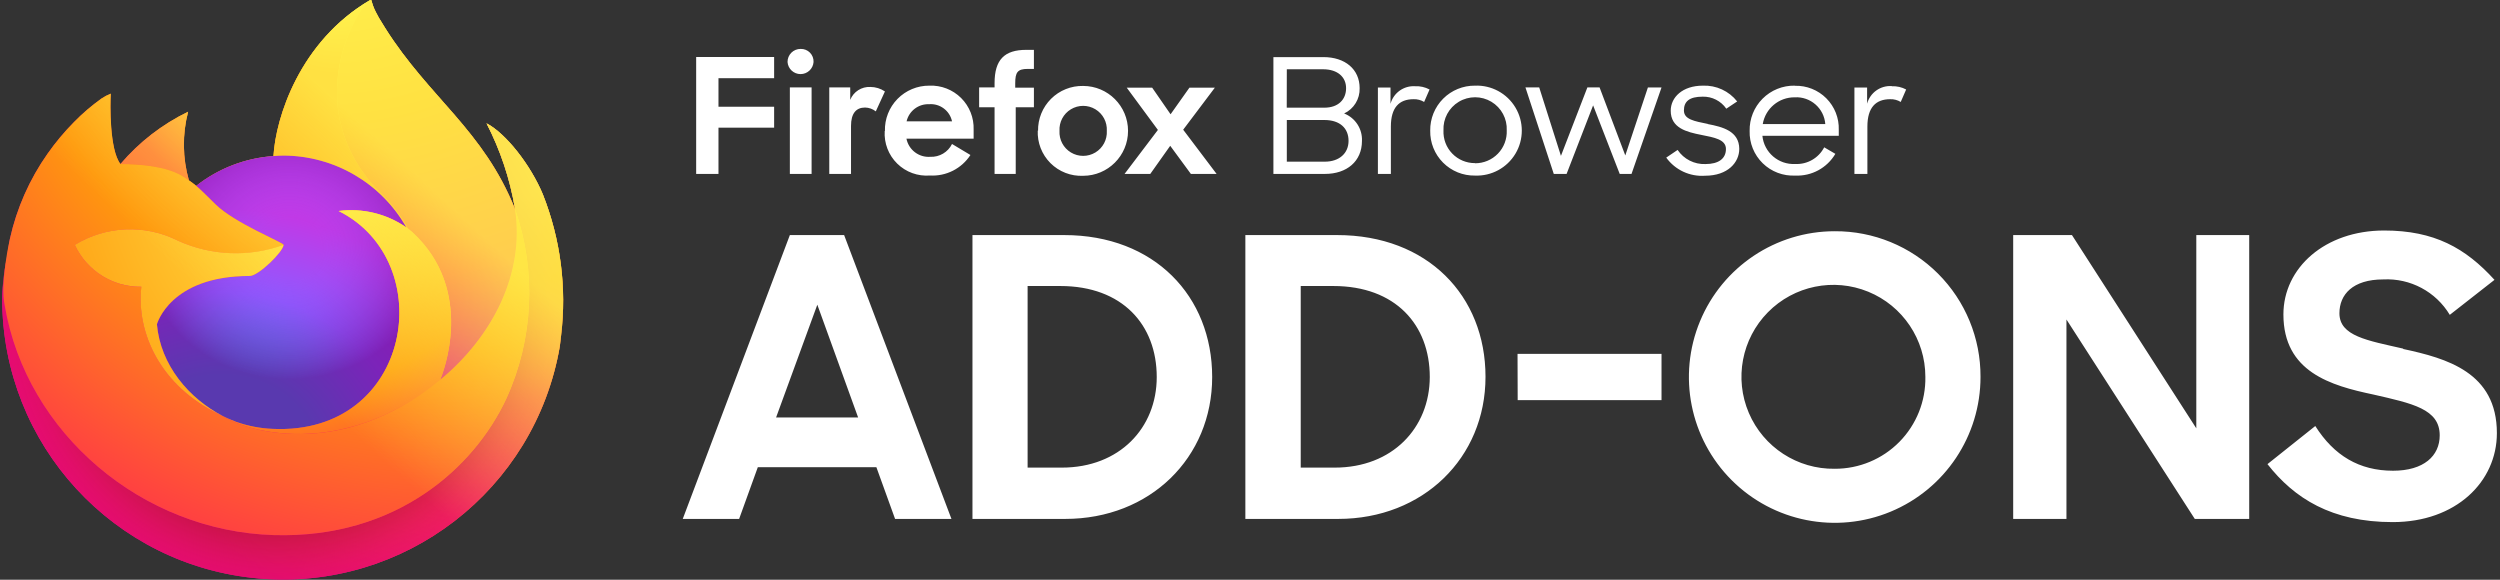 <?xml version="1.0" encoding="UTF-8"?>
<svg width="345px" height="80px" viewBox="0 0 345 80" version="1.1" xmlns="http://www.w3.org/2000/svg" xmlns:xlink="http://www.w3.org/1999/xlink">
    <rect x="0" y="0" width="345" height="80" fill="#333333" stroke="none"/>
    <title>FirefoxAMO</title>
    <defs>
        <linearGradient x1="87.25%" y1="15.5%" x2="9.4%" y2="93.1%" id="linearGradient-1">
            <stop stop-color="#FFF44F" offset="5%"></stop>
            <stop stop-color="#FF980E" offset="37%"></stop>
            <stop stop-color="#FF3647" offset="53%"></stop>
            <stop stop-color="#E31587" offset="70%"></stop>
        </linearGradient>
        <radialGradient cx="87.72%" cy="0%" fx="87.72%" fy="0%" r="125.932%" gradientTransform="translate(0.877,0),scale(0.813,1),translate(-0.877,-0)" id="radialGradient-2">
            <stop stop-color="#FFBD4F" offset="13%"></stop>
            <stop stop-color="#FF980E" offset="28%"></stop>
            <stop stop-color="#FF3750" offset="47%"></stop>
            <stop stop-color="#EB0878" offset="78%"></stop>
            <stop stop-color="#E50080" offset="86%"></stop>
        </radialGradient>
        <radialGradient cx="49%" cy="40%" fx="49%" fy="40%" r="129.081%" gradientTransform="translate(0.49,0.4),scale(0.813,1),translate(-0.49,-0.4)" id="radialGradient-3">
            <stop stop-color="#960E18" offset="30%"></stop>
            <stop stop-color="#B11927" stop-opacity="0.74" offset="35%"></stop>
            <stop stop-color="#DB293D" stop-opacity="0.34" offset="43%"></stop>
            <stop stop-color="#F5334B" stop-opacity="0.09" offset="50%"></stop>
            <stop stop-color="#FF3750" stop-opacity="0" offset="53%"></stop>
        </radialGradient>
        <radialGradient cx="48%" cy="-12%" fx="48%" fy="-12%" r="140%" gradientTransform="translate(0.48,-0.12),scale(1,0.589),translate(-0.48,0.12)" id="radialGradient-4">
            <stop stop-color="#FFF44F" offset="13%"></stop>
            <stop stop-color="#FF980E" offset="53%"></stop>
        </radialGradient>
        <radialGradient cx="22.76%" cy="110.11%" fx="22.76%" fy="110.11%" r="100%" gradientTransform="translate(0.228,1.101),scale(1,0.912),translate(-0.228,-1.101)" id="radialGradient-5">
            <stop stop-color="#3A8EE6" offset="35%"></stop>
            <stop stop-color="#9059FF" offset="67%"></stop>
            <stop stop-color="#C139E6" offset="100%"></stop>
        </radialGradient>
        <radialGradient cx="46.8%" cy="33%" fx="46.8%" fy="33%" r="53.1%" gradientTransform="translate(0.468,0.33),scale(1,0.912),translate(-0.468,-0.33)" id="radialGradient-6">
            <stop stop-color="#9059FF" stop-opacity="0" offset="21%"></stop>
            <stop stop-color="#6E008B" stop-opacity="0.6" offset="97%"></stop>
        </radialGradient>
        <radialGradient cx="210%" cy="-100%" fx="210%" fy="-100%" r="290%" gradientTransform="translate(2.1,-1),scale(1,0.996),translate(-2.1,1)" id="radialGradient-7">
            <stop stop-color="#FFE226" offset="10%"></stop>
            <stop stop-color="#FF7139" offset="79%"></stop>
        </radialGradient>
        <radialGradient cx="84%" cy="-41%" fx="84%" fy="-41%" r="214.401%" gradientTransform="translate(0.84,-0.41),scale(0.84,1),translate(-0.84,0.41)" id="radialGradient-8">
            <stop stop-color="#FFF44F" offset="11%"></stop>
            <stop stop-color="#FF980E" offset="46%"></stop>
            <stop stop-color="#FF3647" offset="72%"></stop>
            <stop stop-color="#E31587" offset="90%"></stop>
        </radialGradient>
        <radialGradient cx="15.613%" cy="-18.934%" fx="15.613%" fy="-18.934%" r="346.225%" gradientTransform="translate(0.156,-0.189),scale(1,0.474),rotate(83.955),translate(-0.156,0.189)" id="radialGradient-9">
            <stop stop-color="#FFF44F" offset="0%"></stop>
            <stop stop-color="#FF980E" offset="30%"></stop>
            <stop stop-color="#FF3647" offset="57%"></stop>
            <stop stop-color="#E31587" offset="74%"></stop>
        </radialGradient>
        <radialGradient cx="18.9%" cy="-42.5%" fx="18.9%" fy="-42.5%" r="242.944%" gradientTransform="translate(0.189,-0.425),scale(0.981,1),translate(-0.189,0.425)" id="radialGradient-10">
            <stop stop-color="#FFF44F" offset="14%"></stop>
            <stop stop-color="#FF980E" offset="48%"></stop>
            <stop stop-color="#FF3647" offset="66%"></stop>
            <stop stop-color="#E31587" offset="90%"></stop>
        </radialGradient>
        <radialGradient cx="159.3%" cy="-44.72%" fx="159.3%" fy="-44.72%" r="349.625%" gradientTransform="translate(1.593,-0.447),scale(0.896,1),translate(-1.593,0.447)" id="radialGradient-11">
            <stop stop-color="#FFF44F" offset="9%"></stop>
            <stop stop-color="#FF980E" offset="63%"></stop>
        </radialGradient>
        <linearGradient x1="80%" y1="14%" x2="18%" y2="84%" id="linearGradient-12">
            <stop stop-color="#FFF44F" stop-opacity="0.8" offset="17%"></stop>
            <stop stop-color="#FFF44F" stop-opacity="0" offset="60%"></stop>
        </linearGradient>
    </defs>
    <g id="Page-1" stroke="none" stroke-width="1" fill="none" fill-rule="evenodd">
        <g id="FirefoxAMO" fill-rule="nonzero">
            <path d="M74.916,26.831 C73.232,22.779 69.816,18.404 67.141,17.021 C69.049,20.716 70.373,24.685 71.066,28.785 L71.073,28.85 C66.691,17.925 59.26,13.52 53.191,3.928 C52.878,3.439 52.573,2.944 52.278,2.444 C52.126,2.183 51.983,1.916 51.851,1.644 C51.599,1.157 51.405,0.641 51.273,0.109 C51.273,0.058 51.235,0.015 51.185,0.009 C51.161,0.002 51.136,0.002 51.112,0.009 C51.107,0.009 51.099,0.018 51.093,0.02 C51.087,0.022 51.074,0.031 51.065,0.035 L51.08,0.009 C41.345,5.709 38.042,16.261 37.738,21.539 C33.85,21.806 30.133,23.239 27.072,25.65 C26.753,25.379 26.419,25.126 26.072,24.892 C25.189,21.801 25.151,18.53 25.963,15.419 C22.388,17.151 19.211,19.606 16.634,22.629 L16.616,22.629 C15.08,20.682 15.188,14.262 15.276,12.921 C14.822,13.104 14.388,13.334 13.982,13.608 C12.626,14.576 11.358,15.662 10.194,16.853 C8.867,18.198 7.655,19.652 6.571,21.2 L6.571,21.206 L6.571,21.199 C4.079,24.732 2.312,28.723 1.371,32.942 L1.319,33.198 C1.176,34.002 1.049,34.809 0.938,35.618 C0.938,35.647 0.932,35.674 0.929,35.703 C0.59,37.466 0.38,39.252 0.3,41.046 L0.3,41.246 C0.318,61.364 15.724,78.124 35.77,79.831 C55.815,81.538 73.835,67.625 77.254,47.8 C77.319,47.3 77.372,46.805 77.43,46.3 C78.228,39.702 77.364,33.01 74.916,26.831 L74.916,26.831 Z M30.246,57.169 C30.427,57.256 30.597,57.35 30.783,57.433 L30.81,57.45 C30.622,57.36 30.434,57.266 30.246,57.169 L30.246,57.169 Z" id="shape-base" fill="url(#linearGradient-1)"></path>
            <path d="M74.916,26.831 C73.232,22.779 69.816,18.404 67.141,17.021 C69.049,20.716 70.373,24.685 71.066,28.785 L71.066,28.822 L71.073,28.863 C74.06,37.411 73.628,46.784 69.867,55.021 C65.425,64.552 54.673,74.321 37.843,73.846 C19.658,73.331 3.643,59.837 0.649,42.163 C0.104,39.376 0.649,37.963 0.923,35.698 C0.549,37.457 0.341,39.248 0.3,41.046 L0.3,41.246 C0.318,61.364 15.724,78.124 35.77,79.831 C55.815,81.538 73.835,67.625 77.254,47.8 C77.319,47.3 77.372,46.805 77.43,46.3 C78.228,39.702 77.364,33.01 74.916,26.831 Z" id="body-outer-ring" fill="url(#radialGradient-2)"></path>
            <path d="M74.916,26.831 C73.232,22.779 69.816,18.404 67.141,17.021 C69.049,20.716 70.373,24.685 71.066,28.785 L71.066,28.822 L71.073,28.863 C74.06,37.411 73.628,46.784 69.867,55.021 C65.425,64.552 54.673,74.321 37.843,73.846 C19.658,73.331 3.643,59.837 0.649,42.163 C0.104,39.376 0.649,37.963 0.923,35.698 C0.549,37.457 0.341,39.248 0.3,41.046 L0.3,41.246 C0.318,61.364 15.724,78.124 35.77,79.831 C55.815,81.538 73.835,67.625 77.254,47.8 C77.319,47.3 77.372,46.805 77.43,46.3 C78.228,39.702 77.364,33.01 74.916,26.831 Z" id="body-outer-ring-shadow" fill="url(#radialGradient-3)"></path>
            <path d="M56.082,31.387 C56.166,31.446 56.244,31.505 56.323,31.564 C55.349,29.838 54.138,28.257 52.723,26.869 C40.677,14.821 49.566,0.746 51.065,0.031 L51.08,0.009 C41.345,5.709 38.042,16.261 37.738,21.539 C38.19,21.508 38.638,21.47 39.1,21.47 C46.132,21.483 52.615,25.269 56.082,31.387 L56.082,31.387 Z" id="tail-tip" fill="url(#radialGradient-4)"></path>
            <path d="M39.125,33.793 C39.061,34.757 35.655,38.082 34.464,38.082 C23.443,38.082 21.654,44.749 21.654,44.749 C22.142,50.363 26.054,54.987 30.783,57.433 C30.998,57.543 31.216,57.647 31.437,57.745 C31.816,57.913 32.196,58.068 32.575,58.211 C34.198,58.785 35.898,59.113 37.618,59.184 C56.935,60.09 60.677,36.084 46.737,29.118 C50.026,28.69 53.356,29.499 56.082,31.387 C52.615,25.269 46.132,21.483 39.1,21.47 C38.64,21.47 38.19,21.508 37.738,21.539 C33.85,21.806 30.133,23.239 27.072,25.65 C27.663,26.15 28.33,26.818 29.735,28.203 C32.365,30.794 39.11,33.478 39.125,33.793 L39.125,33.793 Z" id="globe-base" fill="url(#radialGradient-5)"></path>
            <path d="M39.125,33.793 C39.061,34.757 35.655,38.082 34.464,38.082 C23.443,38.082 21.654,44.749 21.654,44.749 C22.142,50.363 26.054,54.987 30.783,57.433 C30.998,57.543 31.216,57.647 31.437,57.745 C31.816,57.913 32.196,58.068 32.575,58.211 C34.198,58.785 35.898,59.113 37.618,59.184 C56.935,60.09 60.677,36.084 46.737,29.118 C50.026,28.69 53.356,29.499 56.082,31.387 C52.615,25.269 46.132,21.483 39.1,21.47 C38.64,21.47 38.19,21.508 37.738,21.539 C33.85,21.806 30.133,23.239 27.072,25.65 C27.663,26.15 28.33,26.818 29.735,28.203 C32.365,30.794 39.11,33.478 39.125,33.793 L39.125,33.793 Z" id="globe-shadow" fill="url(#radialGradient-6)"></path>
            <path d="M25.265,24.361 C25.535,24.533 25.802,24.71 26.065,24.892 C25.182,21.801 25.144,18.53 25.956,15.419 C22.381,17.151 19.204,19.606 16.627,22.629 C16.816,22.624 22.438,22.523 25.265,24.361 L25.265,24.361 Z" id="ear" fill="url(#radialGradient-7)"></path>
            <path d="M0.654,42.163 C3.645,59.837 19.663,73.331 37.848,73.846 C54.678,74.322 65.43,64.552 69.872,55.021 C73.633,46.784 74.065,37.411 71.078,28.863 L71.078,28.826 C71.078,28.797 71.072,28.78 71.078,28.789 L71.085,28.854 C72.46,37.831 67.894,46.528 60.756,52.409 L60.734,52.459 C46.826,63.786 33.516,59.293 30.822,57.459 C30.634,57.369 30.446,57.275 30.258,57.178 C22.149,53.302 18.799,45.914 19.517,39.578 C15.584,39.636 11.987,37.373 10.336,33.803 C14.664,31.151 20.058,30.935 24.585,33.231 C29.175,35.315 34.398,35.52 39.137,33.803 C39.122,33.488 32.377,30.803 29.747,28.213 C28.342,26.828 27.675,26.161 27.084,25.66 C26.765,25.389 26.431,25.136 26.084,24.902 C25.819,24.723 25.552,24.546 25.284,24.371 C22.457,22.533 16.835,22.634 16.649,22.639 L16.631,22.639 C15.095,20.692 15.203,14.272 15.291,12.931 C14.837,13.114 14.403,13.344 13.997,13.618 C12.641,14.586 11.373,15.672 10.209,16.863 C8.877,18.205 7.66,19.655 6.571,21.2 L6.571,21.206 L6.571,21.199 C4.079,24.732 2.312,28.723 1.371,32.942 C1.352,33.021 -0.025,39.041 0.654,42.163 Z" id="body" fill="url(#radialGradient-8)"></path>
            <path d="M52.725,26.869 C54.14,28.259 55.352,29.841 56.325,31.569 C56.526,31.719 56.72,31.877 56.906,32.045 C65.693,40.145 61.089,51.595 60.746,52.41 C67.884,46.529 72.446,37.832 71.075,28.855 C66.691,17.925 59.26,13.52 53.191,3.928 C52.878,3.439 52.573,2.944 52.278,2.444 C52.126,2.183 51.983,1.916 51.851,1.644 C51.599,1.157 51.405,0.641 51.273,0.109 C51.273,0.058 51.235,0.015 51.185,0.009 C51.161,0.002 51.136,0.002 51.112,0.009 C51.107,0.009 51.099,0.018 51.093,0.02 C51.087,0.022 51.074,0.031 51.065,0.035 C49.566,0.746 40.677,14.821 52.725,26.869 Z" id="tail-flame" fill="url(#radialGradient-9)"></path>
            <path d="M56.9,32.04 C56.714,31.872 56.52,31.714 56.319,31.564 C56.24,31.505 56.162,31.446 56.078,31.387 C53.352,29.499 50.022,28.69 46.733,29.118 C60.673,36.088 56.933,60.09 37.614,59.184 C35.894,59.113 34.194,58.785 32.571,58.211 C32.192,58.069 31.812,57.914 31.433,57.745 C31.212,57.646 30.994,57.542 30.779,57.433 L30.806,57.45 C33.5,59.289 46.806,63.782 60.718,52.45 L60.74,52.4 C61.087,51.59 65.691,40.137 56.9,32.04 L56.9,32.04 Z" id="tail-small" fill="url(#radialGradient-10)"></path>
            <path d="M21.654,44.749 C21.654,44.749 23.443,38.082 34.464,38.082 C35.655,38.082 39.064,34.757 39.125,33.793 C34.386,35.51 29.163,35.305 24.573,33.221 C20.046,30.925 14.652,31.141 10.324,33.793 C11.975,37.363 15.572,39.626 19.505,39.568 C18.787,45.905 22.137,53.293 30.246,57.168 C30.427,57.255 30.597,57.349 30.783,57.432 C26.05,54.987 22.142,50.363 21.654,44.749 Z" id="cheek-tufts" fill="url(#radialGradient-11)"></path>
            <path d="M74.916,26.831 C73.232,22.779 69.816,18.404 67.141,17.021 C69.049,20.716 70.373,24.685 71.066,28.785 L71.073,28.85 C66.691,17.925 59.26,13.52 53.191,3.928 C52.878,3.439 52.573,2.944 52.278,2.444 C52.126,2.183 51.983,1.916 51.851,1.644 C51.599,1.157 51.405,0.641 51.273,0.109 C51.273,0.058 51.235,0.015 51.185,0.009 C51.161,0.002 51.136,0.002 51.112,0.009 C51.107,0.009 51.099,0.018 51.093,0.02 C51.087,0.022 51.074,0.031 51.065,0.035 L51.08,0.009 C41.345,5.709 38.042,16.261 37.738,21.539 C38.19,21.508 38.638,21.47 39.1,21.47 C46.132,21.483 52.615,25.269 56.082,31.387 C53.356,29.499 50.026,28.69 46.737,29.118 C60.677,36.088 56.937,60.09 37.618,59.184 C35.898,59.113 34.198,58.785 32.575,58.211 C32.196,58.069 31.816,57.914 31.437,57.745 C31.216,57.646 30.998,57.542 30.783,57.433 L30.81,57.45 C30.622,57.36 30.434,57.266 30.246,57.169 C30.427,57.256 30.597,57.35 30.783,57.433 C26.05,54.987 22.142,50.363 21.654,44.749 C21.654,44.749 23.443,38.082 34.464,38.082 C35.655,38.082 39.064,34.757 39.125,33.793 C39.11,33.478 32.365,30.793 29.735,28.203 C28.33,26.818 27.663,26.151 27.072,25.65 C26.753,25.379 26.419,25.126 26.072,24.892 C25.189,21.801 25.151,18.53 25.963,15.419 C22.388,17.151 19.211,19.606 16.634,22.629 L16.616,22.629 C15.08,20.682 15.188,14.262 15.276,12.921 C14.822,13.104 14.388,13.334 13.982,13.608 C12.626,14.576 11.358,15.662 10.194,16.853 C8.867,18.198 7.655,19.652 6.571,21.2 L6.571,21.206 L6.571,21.199 C4.079,24.732 2.312,28.723 1.371,32.942 L1.319,33.198 C1.246,33.539 0.919,35.271 0.872,35.643 C0.872,35.671 0.872,35.614 0.872,35.643 C0.573,37.431 0.382,39.235 0.3,41.046 L0.3,41.246 C0.318,61.364 15.724,78.124 35.77,79.831 C55.815,81.538 73.835,67.625 77.254,47.8 C77.319,47.3 77.372,46.805 77.43,46.3 C78.228,39.702 77.364,33.01 74.916,26.831 L74.916,26.831 Z" id="overlay-yellow" fill="url(#linearGradient-12)"></path>
            <path d="M96.07,7.87 L106.83,7.87 L106.83,10.79 L99.15,10.79 L99.15,14.73 L106.83,14.73 L106.83,17.62 L99.15,17.62 L99.15,24 L96.07,24 L96.07,7.87 Z M110.49,6.75 C110.972,6.736 111.437,6.923 111.775,7.266 C112.113,7.61 112.292,8.079 112.27,8.56 C112.2,9.499 111.417,10.226 110.475,10.226 C109.533,10.226 108.75,9.499 108.68,8.56 C108.675,8.078 108.864,7.615 109.204,7.274 C109.545,6.934 110.008,6.745 110.49,6.75 L110.49,6.75 Z M109,12.06 L112,12.06 L112,24 L109,24 L109,12.06 Z M120.86,15.37 C120.438,15.036 119.918,14.849 119.38,14.84 C118.15,14.84 117.44,15.64 117.44,17.38 L117.44,24 L114.44,24 L114.44,12.06 L117.33,12.06 L117.33,13.78 C117.785,12.652 118.905,11.937 120.12,12 C120.834,12.003 121.53,12.219 122.12,12.62 L120.86,15.37 Z M122.12,18.08 C122.074,16.429 122.701,14.829 123.856,13.649 C125.012,12.469 126.598,11.809 128.25,11.82 C129.883,11.752 131.471,12.368 132.631,13.521 C133.79,14.673 134.417,16.256 134.36,17.89 L134.36,19.14 L125.09,19.14 C125.399,20.684 126.81,21.756 128.38,21.64 C129.642,21.696 130.819,21.002 131.38,19.87 L133.92,21.39 C132.701,23.265 130.573,24.345 128.34,24.22 C126.664,24.354 125.013,23.754 123.814,22.576 C122.615,21.398 121.986,19.758 122.09,18.08 L122.12,18.08 Z M125.12,16.74 L131.38,16.74 C131.064,15.27 129.709,14.261 128.21,14.38 C126.745,14.322 125.444,15.312 125.11,16.74 L125.12,16.74 Z M135.12,12.06 L137.25,12.06 L137.25,11.47 C137.25,8.23 138.62,6.88 141.62,6.88 L142.68,6.88 L142.68,9.51 L141.82,9.51 C140.41,9.51 140.1,9.99 140.1,11.51 L140.1,12.1 L142.68,12.1 L142.68,14.8 L140.17,14.8 L140.17,24 L137.25,24 L137.25,14.8 L135.12,14.8 L135.12,12.06 Z M143.25,18.06 C143.223,16.404 143.87,14.808 145.043,13.639 C146.216,12.469 147.814,11.827 149.47,11.86 C152.894,11.86 155.67,14.636 155.67,18.06 C155.67,21.484 152.894,24.26 149.47,24.26 C147.788,24.335 146.152,23.699 144.961,22.509 C143.771,21.318 143.135,19.682 143.21,18 L143.25,18.06 Z M152.74,18.06 C152.807,16.85 152.2,15.703 151.162,15.078 C150.124,14.453 148.826,14.453 147.788,15.078 C146.75,15.703 146.143,16.85 146.21,18.06 C146.143,19.27 146.75,20.417 147.788,21.042 C148.826,21.667 150.124,21.667 151.162,21.042 C152.2,20.417 152.807,19.27 152.74,18.06 L152.74,18.06 Z M159.79,17.93 L155.49,12.1 L159,12.1 L161.54,15.77 L164.14,12.1 L167.65,12.1 L163.28,17.9 L167.89,24 L164.34,24 L161.49,20.12 L158.74,24 L155.19,24 L159.79,17.93 Z M185.49,15.66 C186.835,15.027 187.676,13.656 187.63,12.17 C187.63,9.56 185.63,7.88 182.63,7.88 L175.73,7.88 L175.73,24 L182.85,24 C185.85,24 187.95,22.27 187.95,19.45 C188.026,17.79 187.037,16.266 185.49,15.66 L185.49,15.66 Z M177.58,9.56 L182.58,9.56 C184.58,9.56 185.76,10.62 185.76,12.17 C185.76,13.72 184.7,14.86 182.76,14.86 L177.57,14.86 L177.58,9.56 Z M182.83,22.31 L177.58,22.31 L177.58,16.56 L182.75,16.56 C184.95,16.56 186.1,17.73 186.1,19.44 C186.1,21.15 184.82,22.31 182.83,22.31 L182.83,22.31 Z M191.89,14.31 L191.89,12.08 L190.15,12.08 L190.15,24 L191.94,24 L191.94,17.47 C191.94,14.84 193.08,13.69 195.07,13.69 C195.583,13.671 196.091,13.803 196.53,14.07 L197.28,12.35 C196.666,12.022 195.975,11.867 195.28,11.9 C193.716,11.803 192.3,12.818 191.89,14.33 L191.89,14.31 Z M203.55,11.82 C201.903,11.804 200.318,12.452 199.155,13.619 C197.992,14.786 197.348,16.373 197.37,18.02 C197.334,19.672 197.973,21.268 199.139,22.44 C200.305,23.611 201.897,24.258 203.55,24.23 C205.826,24.321 207.97,23.159 209.135,21.202 C210.3,19.244 210.3,16.806 209.135,14.848 C207.97,12.891 205.826,11.729 203.55,11.82 L203.55,11.82 Z M203.55,22.51 C202.365,22.519 201.229,22.042 200.406,21.189 C199.584,20.337 199.148,19.184 199.2,18 C199.123,16.391 199.938,14.87 201.32,14.042 C202.702,13.214 204.428,13.214 205.81,14.042 C207.192,14.87 208.007,16.391 207.93,18 C207.979,19.19 207.539,20.348 206.711,21.204 C205.883,22.06 204.741,22.539 203.55,22.53 L203.55,22.51 Z M224.29,21.45 L220.74,12.06 L219.06,12.06 L215.41,21.51 L212.41,12.06 L210.51,12.06 L214.42,24 L216.19,24 L219.85,14.54 L223.52,24 L225.15,24 L229.29,12.07 L227.41,12.07 L224.29,21.45 Z M235.67,17.1 C233.81,16.72 232.38,16.48 232.38,15.24 C232.38,14 233.13,13.34 234.96,13.34 C236.26,13.305 237.49,13.93 238.23,15 L239.73,14 C238.593,12.559 236.835,11.748 235,11.82 C232.18,11.82 230.56,13.43 230.56,15.28 C230.56,17.67 232.75,18.22 234.8,18.62 C236.55,18.97 238.18,19.24 238.18,20.56 C238.18,21.88 237.18,22.64 235.36,22.64 C233.825,22.703 232.367,21.965 231.51,20.69 L229.94,21.75 C231.176,23.458 233.208,24.404 235.31,24.25 C238.43,24.25 240.02,22.42 240.02,20.54 C240,18.09 237.72,17.51 235.67,17.12 L235.67,17.1 Z M247.67,11.82 C246.007,11.792 244.404,12.443 243.231,13.622 C242.057,14.801 241.414,16.407 241.45,18.07 C241.403,19.74 242.056,21.355 243.25,22.524 C244.443,23.693 246.071,24.311 247.74,24.23 C250,24.333 252.131,23.178 253.28,21.23 L251.74,20.33 C250.971,21.813 249.408,22.712 247.74,22.63 C245.433,22.753 243.437,21.039 243.21,18.74 L253.75,18.74 L253.75,17.92 C253.803,16.293 253.181,14.717 252.031,13.566 C250.882,12.414 249.307,11.789 247.68,11.84 L247.67,11.82 Z M243.26,17.12 C243.624,14.973 245.493,13.409 247.67,13.43 C249.847,13.304 251.725,14.945 251.89,17.12 L243.26,17.12 Z M261.06,11.88 C259.493,11.778 258.071,12.794 257.66,14.31 L257.66,12.08 L255.91,12.08 L255.91,24 L257.7,24 L257.7,17.47 C257.7,14.84 258.85,13.69 260.84,13.69 C261.353,13.671 261.861,13.803 262.3,14.07 L263.05,12.35 C262.442,12.027 261.758,11.872 261.07,11.9 L261.06,11.88 Z M109,32.44 L94.22,71.61 L102,71.61 L104.58,64.47 L120.94,64.47 L123.52,71.61 L131.3,71.61 L116.49,32.44 L109,32.44 Z M107.1,57.61 L112.79,42.05 L118.42,57.61 L107.1,57.61 Z M146.86,32.44 L134.2,32.44 L134.2,71.61 L147,71.61 C158.69,71.61 167.28,63.19 167.28,52.03 C167.28,40.87 159.3,32.44 146.86,32.44 L146.86,32.44 Z M146.54,64.53 L141.81,64.53 L141.81,39.47 L146.32,39.47 C154.9,39.47 159.63,44.84 159.63,52.03 C159.63,59.06 154.48,64.53 146.54,64.53 Z M184.54,32.44 L171.86,32.44 L171.86,71.61 L184.68,71.61 C196.38,71.61 205,63.19 205,52 C205,40.81 197,32.44 184.52,32.44 L184.54,32.44 Z M184.22,64.53 L179.5,64.53 L179.5,39.47 L184,39.47 C192.59,39.47 197.31,44.84 197.31,52.03 C197.29,59.06 192.14,64.53 184.2,64.53 L184.22,64.53 Z M209.44,55.22 L229.29,55.22 L229.29,48.83 L209.42,48.83 L209.44,55.22 Z M253.2,31.91 C245.059,31.906 237.717,36.809 234.602,44.33 C231.486,51.852 233.21,60.51 238.97,66.264 C244.73,72.018 253.39,73.734 260.908,70.611 C268.427,67.488 273.322,60.141 273.31,52 C273.334,46.661 271.222,41.534 267.445,37.761 C263.668,33.987 258.539,31.881 253.2,31.91 L253.2,31.91 Z M253.2,64.69 C248.051,64.767 243.366,61.725 241.341,56.989 C239.317,52.254 240.356,46.765 243.969,43.096 C247.583,39.427 253.056,38.306 257.821,40.259 C262.587,42.211 265.699,46.85 265.7,52 C265.762,55.351 264.471,58.586 262.119,60.974 C259.767,63.362 256.552,64.701 253.2,64.69 L253.2,64.69 Z M303.09,59.11 L285.93,32.44 L277.82,32.44 L277.82,71.61 L285.17,71.61 L285.17,44.09 L302.88,71.61 L310.39,71.61 L310.39,32.44 L303.09,32.44 L303.09,59.11 Z M331.64,48.11 C326.75,46.99 322.84,46.4 322.84,43.23 C322.84,40.66 324.66,38.56 328.9,38.56 C332.625,38.374 336.149,40.253 338.07,43.45 L344.24,38.62 C340.24,34.22 335.93,31.81 329.01,31.81 C320.85,31.81 315.11,36.96 315.11,43.39 C315.11,51.33 321.66,53.21 327.5,54.44 C332.92,55.68 336.68,56.44 336.68,60.08 C336.68,62.92 334.48,64.96 330.24,64.96 C325.57,64.96 322.09,62.87 319.51,58.79 L312.91,64.05 C316.61,68.77 321.76,72.05 330.19,72.05 C338.93,72.05 344.57,66.48 344.57,59.77 C344.57,51.38 337.64,49.45 331.64,48.16 L331.64,48.11 Z" id="Shape" fill="#FFFFFF"></path>
        </g>
    </g>
</svg>